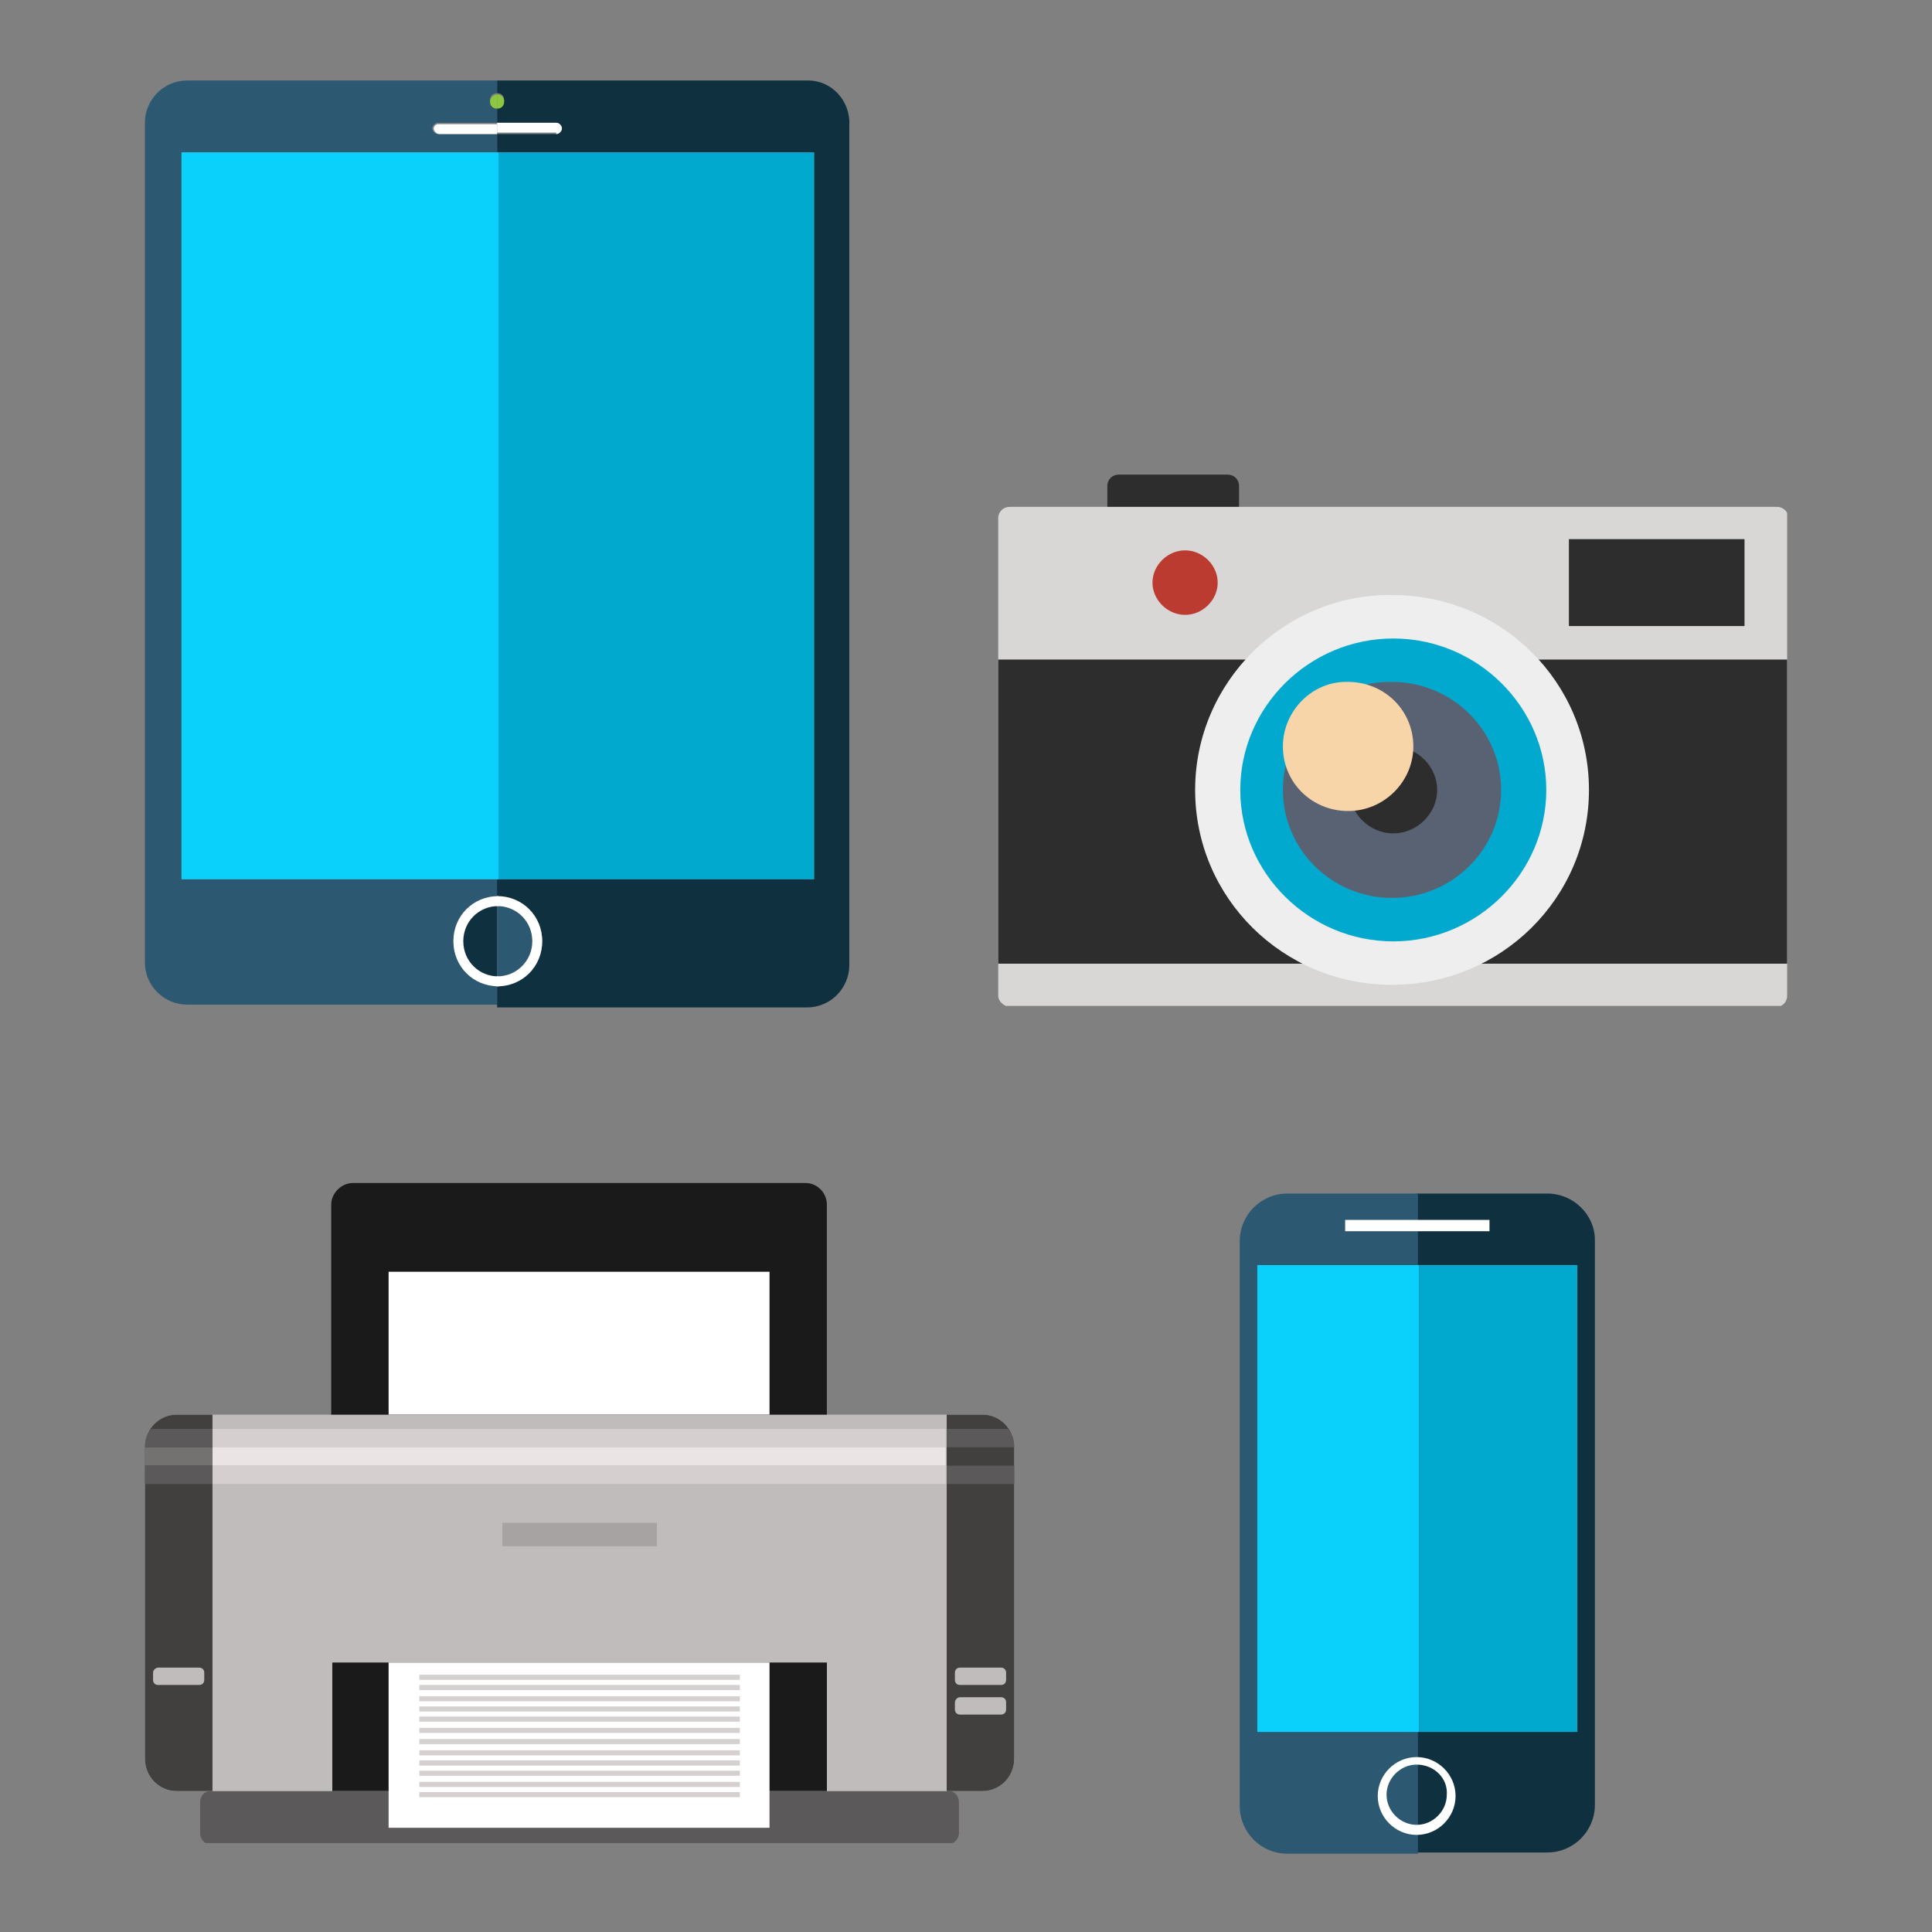 <svg width="50" height="50" viewBox="0 0 50 50" fill="none" xmlns="http://www.w3.org/2000/svg">
<rect x="0" y="0" width="50" height="50" fill="#808080" stroke="none"/>
<g clip-path="url(#clip0)">
<path fill-rule="evenodd" clip-rule="evenodd" d="M5.445 46.353H24.552C24.712 46.353 24.817 46.485 24.817 46.644V47.436C24.817 47.594 24.685 47.726 24.552 47.726H5.445C5.286 47.726 5.18 47.594 5.18 47.436V46.644C5.18 46.485 5.286 46.353 5.445 46.353Z" fill="#5B5959"/>
<path fill-rule="evenodd" clip-rule="evenodd" d="M4.572 36.61H25.428C25.879 36.61 26.25 36.98 26.25 37.455V45.508C26.25 45.983 25.879 46.353 25.428 46.353H4.572C4.121 46.353 3.75 45.983 3.75 45.508V37.455C3.75 36.98 4.121 36.61 4.572 36.61Z" fill="#C0BCBB"/>
<path fill-rule="evenodd" clip-rule="evenodd" d="M8.599 36.61H21.399V31.171C21.399 30.88 21.161 30.616 20.843 30.616H9.129C8.837 30.616 8.572 30.88 8.572 31.171V36.61H8.599Z" fill="#1A1A1A"/>
<path d="M19.915 32.913H10.057V36.61H19.915V32.913Z" fill="white"/>
<path fill-rule="evenodd" clip-rule="evenodd" d="M5.499 46.353V36.61H4.572C4.121 36.61 3.75 36.98 3.75 37.455V45.508C3.75 45.983 4.121 46.353 4.572 46.353H5.499Z" fill="#41403F"/>
<path fill-rule="evenodd" clip-rule="evenodd" d="M24.5 36.61V46.353H25.428C25.878 46.353 26.249 45.983 26.249 45.508V37.455C26.249 36.98 25.878 36.61 25.428 36.61H24.5Z" fill="#41403F"/>
<path d="M21.4 43.026H8.6V46.353H21.4V43.026Z" fill="#1A1A1A"/>
<path d="M19.915 43.026H10.057V47.303H19.915V43.026Z" fill="white"/>
<path d="M24.475 36.98H5.5V37.455H24.475V36.98Z" fill="#D5D0CF"/>
<path d="M24.475 37.455H5.5V37.93H24.475V37.455Z" fill="#EAE5E4"/>
<path d="M24.475 37.93H5.5V38.405H24.475V37.93Z" fill="#D5D0CF"/>
<path d="M5.499 37.455H3.75V37.93H5.499V37.455Z" fill="#747171"/>
<path d="M5.499 37.93H3.75V38.405H5.499V37.93Z" fill="#5B5959"/>
<path fill-rule="evenodd" clip-rule="evenodd" d="M3.75 37.455H5.499V36.98H3.909C3.803 37.111 3.75 37.27 3.75 37.455Z" fill="#5B5959"/>
<path fill-rule="evenodd" clip-rule="evenodd" d="M24.5 36.98V37.455H26.249C26.249 37.27 26.196 37.111 26.09 36.98H24.5Z" fill="#5B5959"/>
<path d="M26.249 37.93H24.5V38.405H26.249V37.93Z" fill="#5B5959"/>
<path d="M17.002 39.409H13V40.016H17.002V39.409Z" fill="#A7A3A2"/>
<path d="M19.147 43.343H10.852V43.475H19.147V43.343Z" fill="#D5D0CF"/>
<path d="M19.147 43.607H10.852V43.739H19.147V43.607Z" fill="#D5D0CF"/>
<path d="M19.147 43.898H10.852V44.029H19.147V43.898Z" fill="#D5D0CF"/>
<path d="M19.147 44.162H10.852V44.294H19.147V44.162Z" fill="#D5D0CF"/>
<path d="M19.147 44.425H10.852V44.557H19.147V44.425Z" fill="#D5D0CF"/>
<path d="M19.147 44.716H10.852V44.848H19.147V44.716Z" fill="#D5D0CF"/>
<path d="M19.147 45.006H10.852V45.138H19.147V45.006Z" fill="#D5D0CF"/>
<path d="M19.147 45.297H10.852V45.429H19.147V45.297Z" fill="#D5D0CF"/>
<path d="M19.147 45.56H10.852V45.693H19.147V45.56Z" fill="#D5D0CF"/>
<path d="M19.147 45.825H10.852V45.957H19.147V45.825Z" fill="#D5D0CF"/>
<path d="M19.147 46.115H10.852V46.247H19.147V46.115Z" fill="#D5D0CF"/>
<path d="M19.147 46.379H10.852V46.511H19.147V46.379Z" fill="#D5D0CF"/>
<path fill-rule="evenodd" clip-rule="evenodd" d="M24.845 43.158H25.905C25.985 43.158 26.038 43.211 26.038 43.29V43.475C26.038 43.554 25.985 43.607 25.905 43.607H24.845C24.766 43.607 24.713 43.554 24.713 43.475V43.29C24.713 43.211 24.766 43.158 24.845 43.158Z" fill="#C0BCBB"/>
<path fill-rule="evenodd" clip-rule="evenodd" d="M24.845 43.924H25.905C25.985 43.924 26.038 43.977 26.038 44.056V44.241C26.038 44.32 25.985 44.373 25.905 44.373H24.845C24.766 44.373 24.713 44.32 24.713 44.241V44.056C24.713 44.003 24.766 43.924 24.845 43.924Z" fill="#C0BCBB"/>
<path fill-rule="evenodd" clip-rule="evenodd" d="M4.093 43.158H5.154C5.233 43.158 5.286 43.211 5.286 43.29V43.475C5.286 43.554 5.233 43.607 5.154 43.607H4.093C4.014 43.607 3.961 43.554 3.961 43.475V43.29C3.961 43.211 4.04 43.158 4.093 43.158Z" fill="#C0BCBB"/>
</g>
<g clip-path="url(#clip1)">
<path d="M32.066 13.696C32.066 13.857 31.937 13.985 31.774 13.985H28.95C28.788 13.985 28.658 13.857 28.658 13.696V12.572C28.658 12.411 28.788 12.283 28.95 12.283H31.774C31.937 12.283 32.066 12.411 32.066 12.572V13.696Z" fill="#2D2D2D"/>
<path d="M46.251 25.775C46.251 25.936 46.121 26.064 45.959 26.064H26.126C25.964 26.032 25.834 25.904 25.834 25.775V13.407C25.834 13.246 25.964 13.118 26.126 13.118H45.991C46.153 13.118 46.283 13.246 46.283 13.407V25.775H46.251Z" fill="#D8D7D6"/>
<path d="M46.251 17.069H25.834V24.94H46.251V17.069Z" fill="#2D2D2D"/>
<path d="M45.148 13.953H40.603V16.202H45.148V13.953Z" fill="#2D2D2D"/>
<path d="M31.514 15.078C31.514 15.528 31.125 15.913 30.67 15.913C30.216 15.913 29.826 15.528 29.826 15.078C29.826 14.628 30.216 14.243 30.67 14.243C31.125 14.243 31.514 14.628 31.514 15.078Z" fill="#BC3B31"/>
<path d="M30.93 20.443C30.93 23.238 33.202 25.487 36.026 25.487C38.85 25.487 41.122 23.238 41.122 20.443C41.122 17.648 38.85 15.399 36.026 15.399C33.234 15.367 30.93 17.648 30.93 20.443Z" fill="#EEEEEE"/>
<path d="M36.058 24.363C33.883 24.363 32.098 22.596 32.098 20.443C32.098 18.291 33.883 16.524 36.058 16.524C38.232 16.524 40.018 18.291 40.018 20.443C40.018 22.596 38.232 24.363 36.058 24.363Z" fill="#02A9CE"/>
<path d="M33.201 20.443C33.201 21.985 34.467 23.238 36.025 23.238C37.583 23.238 38.849 21.985 38.849 20.443C38.849 18.901 37.583 17.648 36.025 17.648C34.467 17.616 33.201 18.869 33.201 20.443Z" fill="#586273"/>
<path d="M34.922 20.443C34.922 21.054 35.441 21.568 36.058 21.568C36.675 21.568 37.194 21.054 37.194 20.443C37.194 19.833 36.675 19.319 36.058 19.319C35.409 19.319 34.922 19.801 34.922 20.443Z" fill="#2D2D2D"/>
<path d="M33.201 19.319C33.201 20.25 33.948 20.989 34.889 20.989C35.83 20.989 36.577 20.218 36.577 19.319C36.577 18.387 35.83 17.648 34.889 17.648C33.98 17.616 33.201 18.387 33.201 19.319Z" fill="#F8D5A8"/>
</g>
<path d="M40.042 30.889H36.664V47.942H40.042C40.724 47.942 41.276 47.389 41.276 46.707V32.09C41.276 31.441 40.724 30.889 40.042 30.889Z" fill="#0F303F"/>
<path d="M33.318 30.889C32.636 30.889 32.084 31.441 32.084 32.123V46.74C32.084 47.422 32.636 47.974 33.318 47.974H36.696V30.889H33.318Z" fill="#2C5871"/>
<path d="M38.548 31.571H34.812V31.864H38.548V31.571Z" fill="white"/>
<path d="M36.663 47.487C36.111 47.487 35.656 47.032 35.656 46.48C35.656 45.928 36.111 45.473 36.663 45.473C37.215 45.473 37.67 45.928 37.67 46.48C37.67 47.032 37.215 47.487 36.663 47.487ZM36.663 45.668C36.241 45.668 35.884 46.025 35.884 46.448C35.884 46.87 36.241 47.227 36.663 47.227C37.085 47.227 37.443 46.87 37.443 46.448C37.475 46.025 37.118 45.668 36.663 45.668Z" fill="white"/>
<path d="M36.729 32.74H32.539V44.823H36.729V32.74Z" fill="#0AD0FC"/>
<path d="M40.821 32.74H36.728V44.823H40.821V32.74Z" fill="#02A9CE"/>
<path d="M11.953 24.359C11.953 24.869 12.354 25.27 12.865 25.27V23.447C12.391 23.447 11.953 23.848 11.953 24.359Z" fill="#0F303F"/>
<path d="M13.777 24.359C13.777 23.848 13.376 23.447 12.865 23.447V25.27C13.376 25.27 13.777 24.833 13.777 24.359Z" fill="#2C5871"/>
<path d="M11.734 24.359C11.734 23.703 12.245 23.192 12.901 23.192V22.755H4.698V3.943H12.864V3.469H11.333C11.26 3.469 11.187 3.396 11.187 3.323C11.187 3.25 11.26 3.177 11.333 3.177H12.864V2.776C12.755 2.776 12.682 2.703 12.682 2.594C12.682 2.485 12.755 2.412 12.864 2.412V2.083H4.844C4.224 2.083 3.75 2.594 3.75 3.177V24.906C3.75 25.526 4.26 26 4.844 26H12.864V25.453C12.245 25.526 11.734 24.979 11.734 24.359Z" fill="#2C5871"/>
<path d="M20.922 2.083H12.865V2.412C12.975 2.412 13.047 2.485 13.047 2.594C13.047 2.703 12.975 2.776 12.865 2.776V3.177H14.396C14.469 3.177 14.542 3.25 14.542 3.323C14.542 3.396 14.469 3.469 14.396 3.469H12.865V3.943H21.068V22.755H12.865V23.192C13.521 23.192 14.032 23.703 14.032 24.359C14.032 25.015 13.521 25.526 12.865 25.526V26.072H20.886C21.506 26.072 21.98 25.562 21.98 24.979V3.25C22.016 2.594 21.506 2.083 20.922 2.083Z" fill="#0F303F"/>
<path d="M21.068 3.943H12.865V22.755H21.068V3.943Z" fill="#02A9CE"/>
<path d="M12.9 3.943H4.697V22.755H12.9V3.943Z" fill="#0AD0FC"/>
<path d="M14.396 3.469C14.469 3.469 14.542 3.396 14.542 3.323C14.542 3.25 14.469 3.177 14.396 3.177H12.865V3.432H14.396V3.469Z" fill="white"/>
<path d="M11.225 3.323C11.225 3.396 11.297 3.469 11.37 3.469H12.865V3.213H11.334C11.297 3.213 11.225 3.25 11.225 3.323Z" fill="white"/>
<path d="M12.682 2.63C12.682 2.739 12.755 2.812 12.864 2.812V2.448C12.791 2.448 12.682 2.521 12.682 2.63Z" fill="#8DC63F"/>
<path d="M12.865 2.812C12.975 2.812 13.047 2.739 13.047 2.63C13.047 2.521 12.975 2.448 12.865 2.448V2.812Z" fill="#8DC63F"/>
<path d="M11.734 24.359C11.734 25.015 12.245 25.526 12.901 25.526V25.27C12.391 25.27 11.99 24.869 11.99 24.359C11.99 23.849 12.391 23.448 12.901 23.448V23.192C12.245 23.192 11.734 23.703 11.734 24.359Z" fill="white"/>
<path d="M12.865 23.448C13.376 23.448 13.777 23.849 13.777 24.359C13.777 24.869 13.376 25.27 12.865 25.27V25.526C13.521 25.526 14.032 25.015 14.032 24.359C14.032 23.703 13.521 23.192 12.865 23.192V23.448Z" fill="white"/>
<defs>
<clipPath id="clip0">
<rect width="22.5" height="17.083" fill="white" transform="translate(3.75 30.616)"/>
</clipPath>
<clipPath id="clip1">
<rect width="20.417" height="13.75" fill="white" transform="translate(25.834 12.283)"/>
</clipPath>
</defs>
</svg>
